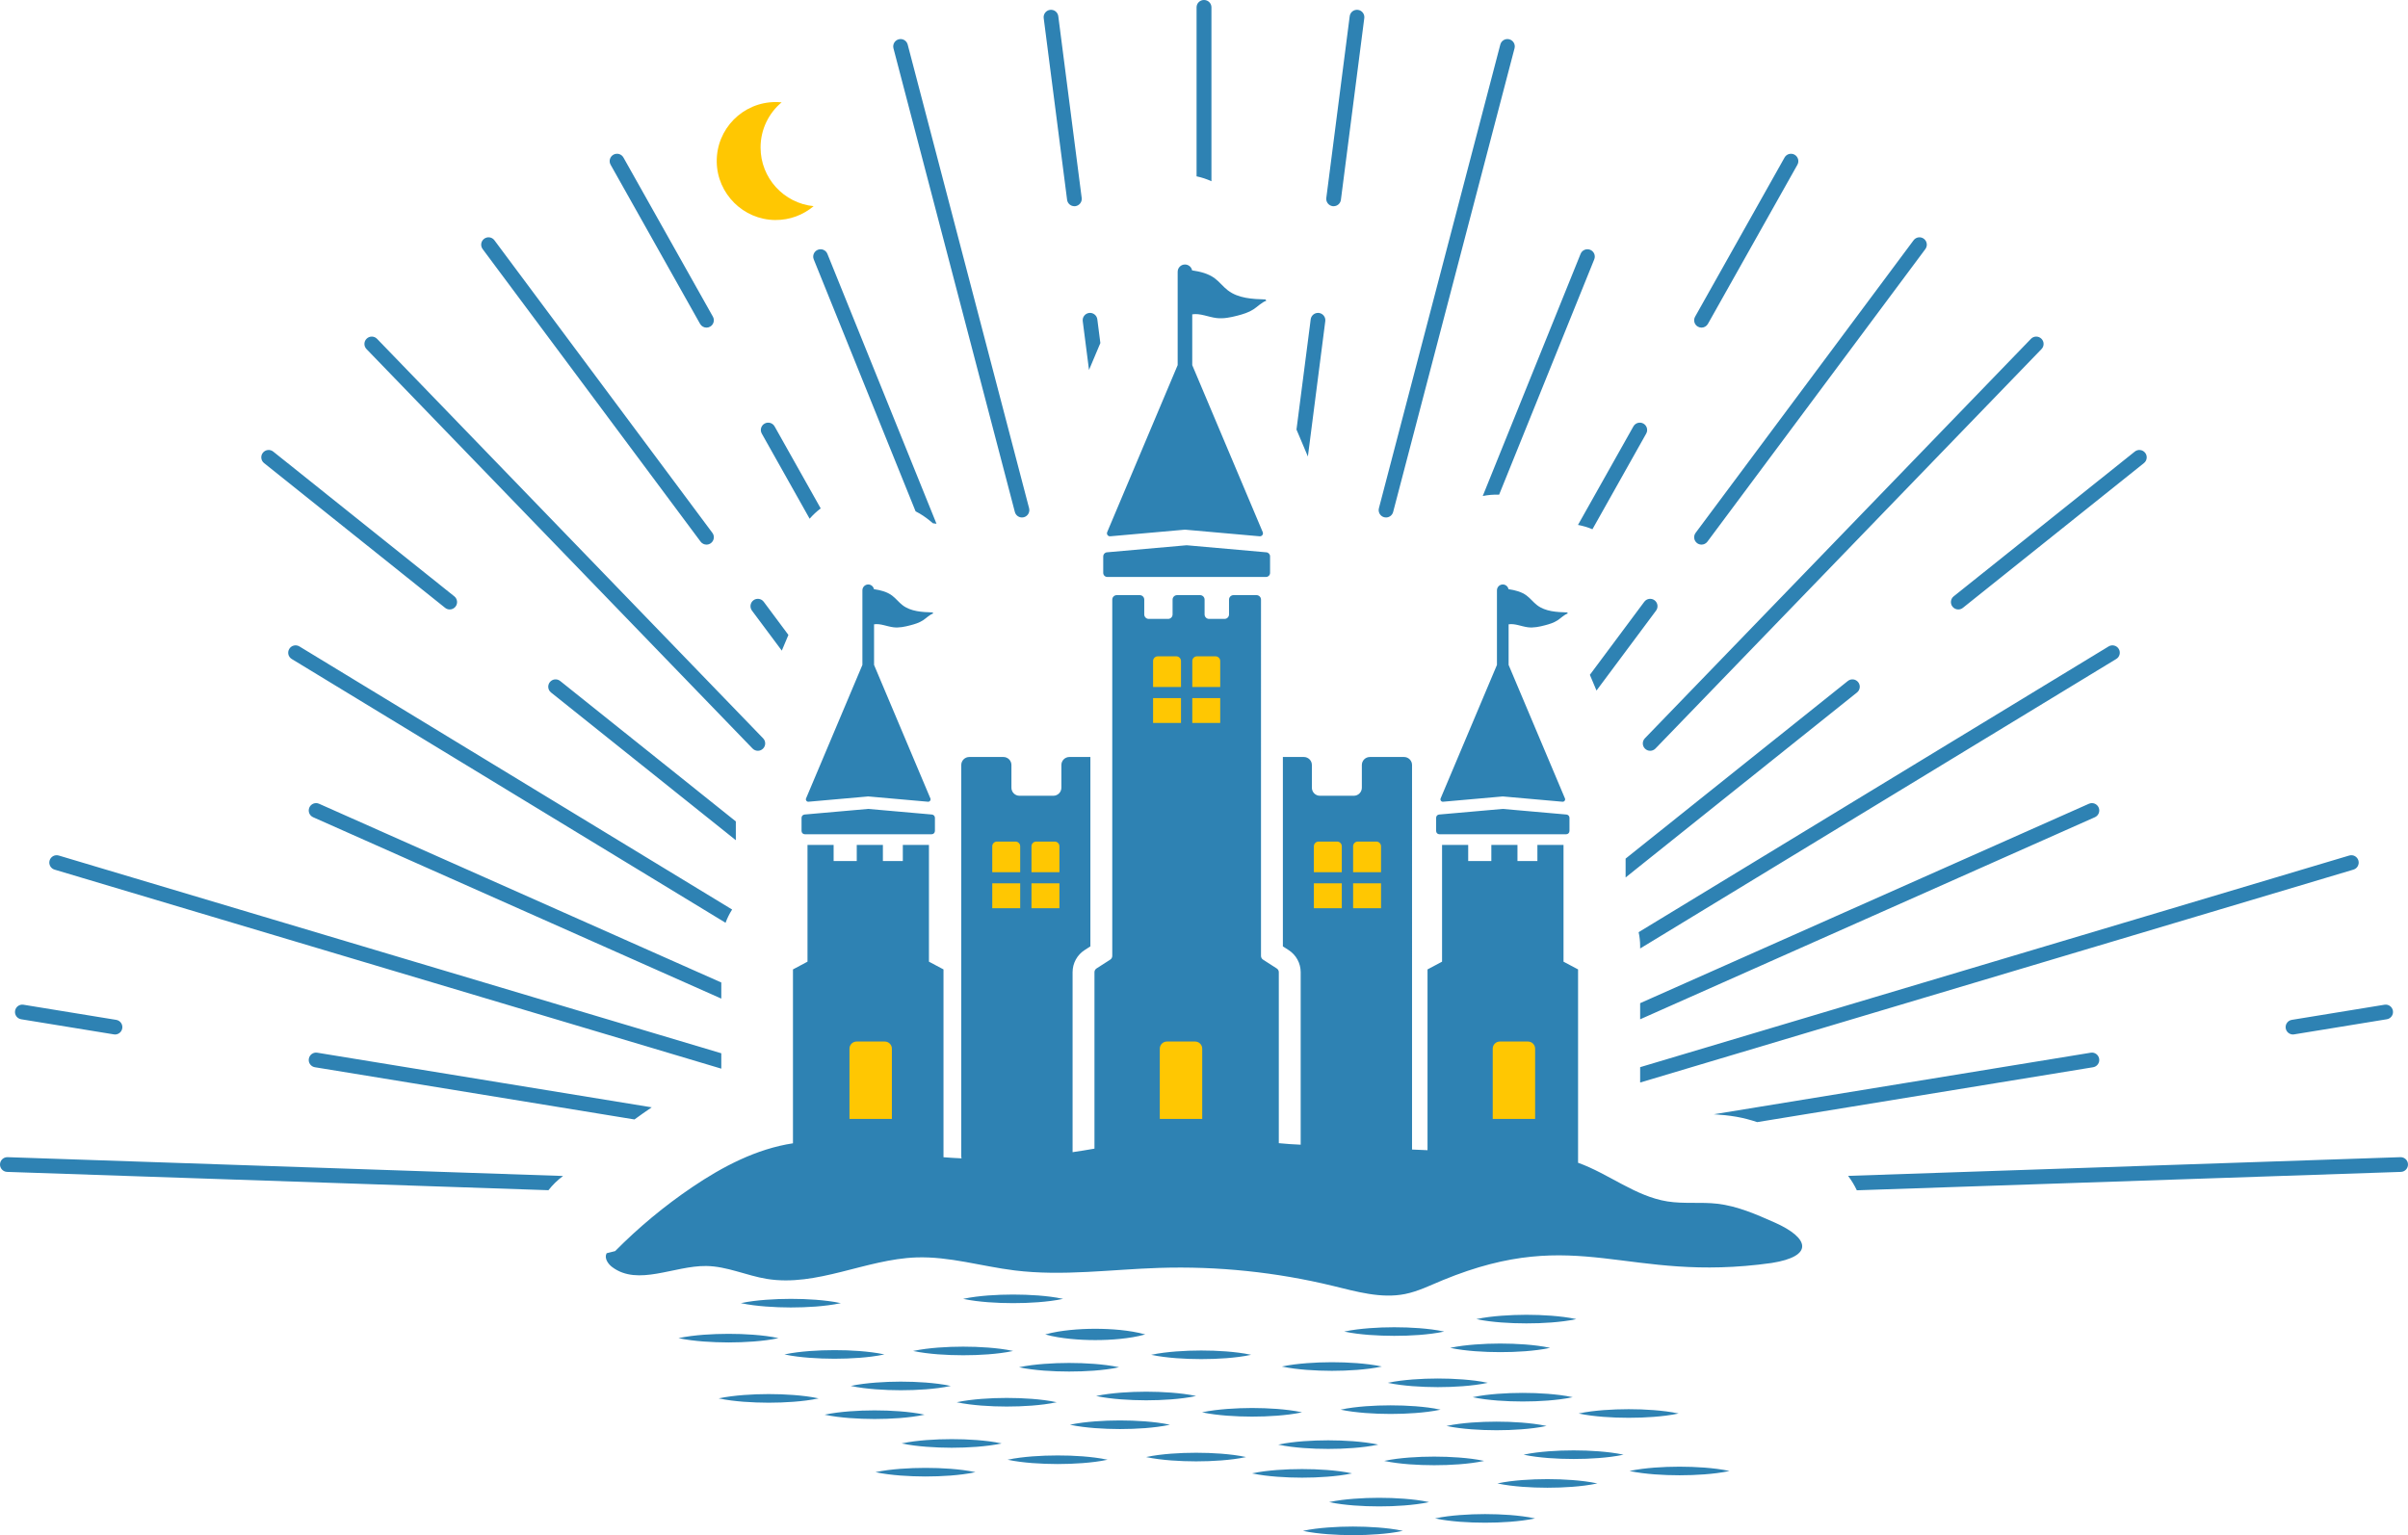 <?xml version="1.0" encoding="UTF-8" standalone="no"?>
<svg
   xmlns:dc="http://purl.org/dc/elements/1.1/"
   xmlns:cc="http://creativecommons.org/ns#"
   xmlns:rdf="http://www.w3.org/1999/02/22-rdf-syntax-ns#"
   xmlns:svg="http://www.w3.org/2000/svg"
   xmlns="http://www.w3.org/2000/svg"
   id="svg14"
   version="1.1"
   viewBox="0 0 768.276 489.895"
   height="489.895pt"
   width="768.276pt">
  <defs
     id="defs5">
    <clipPath
       id="clip1">
      <path
         id="path2"
         d="M 116.672,36.738 H 885 V 526.727 H 116.672 Z m 0,0" />
    </clipPath>
  </defs>
  <g
     transform="translate(-116.686,-36.82)"
     id="surface1">
    <g
       style="clip-rule:nonzero"
       id="g9"
       clip-path="url(#clip1)">
      <path
         id="path7"
         d="m 582.512,522.453 c 2.664,0.199 5.316,0.293 7.98,0.293 2.66,0.004 5.316,-0.09 7.977,-0.293 2.656,-0.207 5.312,-0.508 7.977,-1.074 -2.664,-0.574 -5.32,-0.871 -7.977,-1.086 C 595.809,520.098 593.152,520 590.492,520 c -2.664,0 -5.316,0.098 -7.98,0.305 -2.652,0.203 -5.312,0.5 -7.973,1.074 2.66,0.566 5.32,0.859 7.973,1.074 z M 548.715,517.25 c 2.656,0.199 5.316,0.293 7.977,0.293 2.656,0.012 5.316,-0.09 7.969,-0.293 2.664,-0.207 5.324,-0.508 7.98,-1.074 -2.656,-0.574 -5.316,-0.867 -7.98,-1.078 -2.652,-0.203 -5.312,-0.297 -7.969,-0.297 -2.66,0 -5.32,0.094 -7.977,0.301 -2.66,0.207 -5.316,0.5 -7.977,1.074 2.66,0.566 5.316,0.859 7.977,1.074 z m -8.352,9.172 c 2.656,0.199 5.316,0.293 7.977,0.293 2.652,0.012 5.316,-0.086 7.969,-0.293 2.664,-0.207 5.324,-0.5 7.98,-1.074 -2.656,-0.574 -5.316,-0.867 -7.98,-1.078 -2.652,-0.199 -5.316,-0.297 -7.969,-0.297 -2.66,0 -5.32,0.098 -7.977,0.301 -2.66,0.207 -5.324,0.5 -7.977,1.074 2.652,0.566 5.316,0.863 7.977,1.074 z m 27.078,-47.242 c 2.664,0.207 5.324,0.293 7.977,0.305 2.66,0 5.316,-0.098 7.977,-0.297 2.664,-0.215 5.316,-0.508 7.98,-1.082 -2.664,-0.574 -5.316,-0.867 -7.98,-1.078 -2.66,-0.203 -5.316,-0.297 -7.977,-0.297 -2.652,0.008 -5.312,0.094 -7.977,0.301 -2.652,0.215 -5.316,0.508 -7.977,1.074 2.66,0.566 5.324,0.859 7.977,1.074 z m -33.797,-5.199 c 2.66,0.203 5.316,0.293 7.977,0.301 2.656,0 5.316,-0.098 7.977,-0.297 2.652,-0.211 5.316,-0.504 7.98,-1.078 -2.664,-0.574 -5.328,-0.867 -7.98,-1.082 -2.66,-0.199 -5.32,-0.297 -7.977,-0.297 -2.66,0.012 -5.316,0.098 -7.977,0.305 -2.664,0.211 -5.316,0.508 -7.977,1.074 2.66,0.566 5.312,0.859 7.977,1.074 z m 62.047,-15.133 c 2.656,0.199 5.312,0.293 7.973,0.293 2.664,0.008 5.316,-0.09 7.98,-0.289 2.652,-0.211 5.316,-0.504 7.973,-1.078 -2.656,-0.574 -5.32,-0.867 -7.973,-1.082 -2.664,-0.199 -5.316,-0.297 -7.98,-0.297 -2.66,0.012 -5.316,0.098 -7.973,0.305 -2.664,0.207 -5.316,0.508 -7.98,1.074 2.664,0.566 5.316,0.863 7.98,1.074 z m -8.352,9.172 c 2.656,0.199 5.312,0.293 7.973,0.293 2.656,0.008 5.316,-0.086 7.98,-0.285 2.652,-0.215 5.316,-0.508 7.973,-1.082 -2.656,-0.57 -5.32,-0.867 -7.973,-1.082 -2.664,-0.195 -5.324,-0.293 -7.98,-0.293 -2.66,0.008 -5.316,0.098 -7.973,0.305 -2.664,0.211 -5.316,0.504 -7.98,1.07 2.664,0.566 5.316,0.863 7.98,1.074 z m -33.801,-5.199 c 2.652,0.195 5.316,0.293 7.969,0.293 2.664,0.008 5.324,-0.086 7.977,-0.285 2.664,-0.215 5.324,-0.508 7.977,-1.082 -2.652,-0.574 -5.312,-0.871 -7.977,-1.082 -2.652,-0.199 -5.312,-0.293 -7.977,-0.293 -2.652,0.004 -5.316,0.094 -7.969,0.301 -2.664,0.215 -5.324,0.508 -7.977,1.074 2.652,0.566 5.312,0.859 7.977,1.074 z m 12.742,41.285 c 2.66,0.195 5.32,0.293 7.977,0.293 2.66,0 5.324,-0.086 7.977,-0.293 2.664,-0.207 5.316,-0.512 7.977,-1.074 -2.66,-0.578 -5.312,-0.871 -7.977,-1.082 -2.652,-0.199 -5.316,-0.297 -7.977,-0.297 -2.656,0 -5.316,0.098 -7.977,0.297 -2.652,0.211 -5.316,0.504 -7.969,1.082 2.652,0.562 5.316,0.859 7.969,1.074 z m -33.801,-5.203 c 2.664,0.199 5.316,0.293 7.98,0.293 2.66,0 5.316,-0.086 7.977,-0.293 2.652,-0.207 5.312,-0.508 7.977,-1.074 -2.664,-0.57 -5.324,-0.867 -7.977,-1.082 -2.66,-0.195 -5.316,-0.293 -7.977,-0.293 -2.664,0 -5.316,0.098 -7.98,0.293 -2.66,0.215 -5.316,0.512 -7.977,1.082 2.66,0.566 5.316,0.863 7.977,1.074 z m -8.352,9.172 c 2.664,0.199 5.316,0.297 7.98,0.297 2.652,0 5.312,-0.09 7.973,-0.297 2.656,-0.203 5.316,-0.504 7.98,-1.07 -2.664,-0.574 -5.324,-0.871 -7.98,-1.082 -2.66,-0.199 -5.32,-0.293 -7.973,-0.293 -2.664,0 -5.316,0.094 -7.98,0.293 -2.66,0.211 -5.316,0.508 -7.977,1.082 2.66,0.566 5.316,0.859 7.977,1.07 z M 490.328,502.875 c 2.66,0.199 5.316,0.297 7.977,0.297 2.66,0 5.32,-0.09 7.977,-0.297 2.66,-0.203 5.32,-0.508 7.977,-1.074 -2.656,-0.574 -5.316,-0.867 -7.977,-1.082 -2.656,-0.199 -5.316,-0.293 -7.977,-0.293 -2.66,0 -5.316,0.094 -7.977,0.293 -2.656,0.215 -5.316,0.508 -7.977,1.082 2.66,0.566 5.32,0.859 7.977,1.074 z m 154.23,4.445 c 2.664,0.199 5.316,0.293 7.977,0.293 2.66,0 5.316,-0.09 7.977,-0.293 2.664,-0.207 5.316,-0.508 7.98,-1.074 -2.664,-0.574 -5.316,-0.867 -7.98,-1.082 -2.66,-0.199 -5.316,-0.297 -7.977,-0.297 -2.66,0 -5.312,0.098 -7.977,0.297 -2.652,0.215 -5.316,0.508 -7.977,1.082 2.66,0.566 5.324,0.859 7.977,1.074 z m -33.797,-5.203 c 2.652,0.199 5.316,0.293 7.977,0.293 2.652,0 5.316,-0.086 7.977,-0.293 2.652,-0.207 5.316,-0.508 7.969,-1.074 -2.652,-0.574 -5.316,-0.867 -7.969,-1.078 -2.66,-0.203 -5.324,-0.297 -7.977,-0.297 -2.66,0 -5.324,0.094 -7.977,0.297 -2.664,0.211 -5.324,0.504 -7.977,1.078 2.652,0.566 5.312,0.859 7.977,1.074 z m -8.352,9.176 c 2.652,0.195 5.312,0.293 7.977,0.293 2.652,0 5.316,-0.09 7.969,-0.293 2.66,-0.207 5.324,-0.512 7.977,-1.078 -2.652,-0.57 -5.316,-0.867 -7.977,-1.078 -2.652,-0.199 -5.316,-0.293 -7.969,-0.293 -2.664,0 -5.324,0.094 -7.977,0.293 -2.664,0.211 -5.324,0.508 -7.977,1.078 2.652,0.566 5.312,0.863 7.977,1.078 z m 25.918,-22.32 c 2.656,0.199 5.32,0.293 7.973,0.293 2.664,0 5.324,-0.086 7.98,-0.293 2.66,-0.207 5.316,-0.508 7.973,-1.074 -2.656,-0.574 -5.312,-0.871 -7.973,-1.082 -2.656,-0.207 -5.316,-0.297 -7.98,-0.297 -2.652,0 -5.316,0.098 -7.973,0.297 -2.66,0.211 -5.316,0.508 -7.973,1.082 2.656,0.566 5.312,0.859 7.973,1.074 z m -33.801,-5.203 c 2.66,0.199 5.316,0.293 7.977,0.293 2.664,0 5.316,-0.086 7.977,-0.293 2.656,-0.211 5.316,-0.508 7.977,-1.074 -2.66,-0.57 -5.32,-0.867 -7.977,-1.078 -2.66,-0.207 -5.312,-0.297 -7.977,-0.297 -2.66,0 -5.316,0.098 -7.977,0.297 -2.664,0.211 -5.316,0.508 -7.977,1.078 2.66,0.566 5.312,0.863 7.977,1.074 z m -8.352,9.172 c 2.66,0.199 5.316,0.297 7.977,0.297 2.656,0 5.316,-0.09 7.977,-0.297 2.652,-0.203 5.316,-0.504 7.977,-1.07 -2.66,-0.574 -5.324,-0.867 -7.977,-1.082 -2.66,-0.207 -5.32,-0.293 -7.977,-0.293 -2.66,0 -5.316,0.094 -7.977,0.293 -2.664,0.215 -5.316,0.508 -7.98,1.082 2.664,0.566 5.316,0.859 7.98,1.07 z m -33.797,-5.199 c 2.652,0.199 5.316,0.297 7.969,0.297 2.66,0 5.32,-0.09 7.977,-0.297 2.66,-0.203 5.324,-0.508 7.977,-1.07 -2.652,-0.578 -5.316,-0.871 -7.977,-1.086 -2.656,-0.203 -5.316,-0.293 -7.977,-0.293 -2.652,0 -5.316,0.094 -7.969,0.293 -2.664,0.215 -5.324,0.508 -7.98,1.086 2.656,0.562 5.316,0.855 7.98,1.07 z m -106.25,15.98 c 2.66,0.203 5.32,0.293 7.98,0.301 2.656,0 5.316,-0.098 7.977,-0.297 2.656,-0.211 5.312,-0.504 7.973,-1.078 -2.66,-0.574 -5.316,-0.867 -7.973,-1.082 -2.66,-0.199 -5.32,-0.297 -7.977,-0.285 -2.66,0 -5.32,0.094 -7.98,0.293 -2.656,0.211 -5.312,0.508 -7.973,1.074 2.66,0.566 5.316,0.859 7.973,1.074 z m -33.797,-5.203 c 2.656,0.207 5.316,0.293 7.973,0.305 2.66,0 5.32,-0.098 7.98,-0.297 2.656,-0.215 5.316,-0.508 7.973,-1.082 -2.656,-0.574 -5.316,-0.867 -7.973,-1.078 -2.66,-0.199 -5.32,-0.297 -7.98,-0.289 -2.656,0 -5.316,0.094 -7.973,0.293 -2.66,0.215 -5.32,0.508 -7.977,1.074 2.656,0.566 5.316,0.863 7.977,1.074 z m -8.352,9.176 c 2.656,0.203 5.316,0.293 7.973,0.301 2.66,0 5.316,-0.098 7.977,-0.293 2.66,-0.215 5.32,-0.512 7.977,-1.086 -2.656,-0.57 -5.316,-0.867 -7.977,-1.078 -2.66,-0.199 -5.316,-0.293 -7.977,-0.289 -2.656,0 -5.316,0.098 -7.973,0.297 -2.66,0.211 -5.32,0.504 -7.98,1.07 2.66,0.57 5.32,0.863 7.98,1.078 z m -29.047,-37.578 c 2.66,0.203 5.32,0.293 7.977,0.301 2.66,0 5.32,-0.098 7.98,-0.293 2.656,-0.215 5.312,-0.508 7.973,-1.082 -2.66,-0.574 -5.316,-0.867 -7.973,-1.082 -2.66,-0.199 -5.32,-0.293 -7.98,-0.285 -2.656,0 -5.316,0.094 -7.977,0.293 -2.656,0.211 -5.312,0.508 -7.973,1.074 2.66,0.566 5.316,0.867 7.973,1.074 z m -33.797,-5.199 c 2.656,0.203 5.316,0.293 7.973,0.301 2.66,0 5.32,-0.098 7.977,-0.297 2.66,-0.211 5.32,-0.504 7.977,-1.078 -2.656,-0.578 -5.316,-0.871 -7.977,-1.082 -2.656,-0.199 -5.316,-0.297 -7.977,-0.289 -2.656,0 -5.316,0.098 -7.973,0.293 -2.66,0.215 -5.32,0.512 -7.977,1.078 2.656,0.562 5.316,0.867 7.977,1.074 z m 19.891,-11.164 c 2.66,0.207 5.316,0.297 7.973,0.305 2.66,0 5.32,-0.098 7.98,-0.293 2.66,-0.215 5.316,-0.512 7.977,-1.086 -2.66,-0.57 -5.316,-0.867 -7.977,-1.078 -2.66,-0.199 -5.32,-0.293 -7.98,-0.289 -2.656,0 -5.312,0.098 -7.973,0.297 -2.66,0.211 -5.316,0.504 -7.977,1.07 2.66,0.57 5.316,0.863 7.977,1.074 z m 68.871,31.621 c 2.66,0.207 5.32,0.297 7.977,0.301 2.66,0 5.316,-0.094 7.977,-0.293 2.66,-0.215 5.32,-0.508 7.977,-1.082 -2.656,-0.574 -5.316,-0.871 -7.977,-1.082 -2.66,-0.199 -5.316,-0.293 -7.977,-0.293 -2.656,0.004 -5.316,0.094 -7.977,0.301 -2.656,0.215 -5.316,0.508 -7.977,1.074 2.66,0.566 5.32,0.859 7.977,1.074 z m -33.801,-5.203 c 2.66,0.207 5.32,0.297 7.977,0.301 2.66,0 5.32,-0.094 7.977,-0.293 2.66,-0.211 5.316,-0.508 7.977,-1.082 -2.66,-0.57 -5.316,-0.867 -7.977,-1.082 -2.656,-0.195 -5.316,-0.293 -7.977,-0.293 -2.656,0.008 -5.316,0.098 -7.977,0.305 -2.66,0.211 -5.316,0.504 -7.973,1.07 2.656,0.57 5.312,0.863 7.973,1.074 z m -8.352,9.176 c 2.656,0.203 5.32,0.293 7.977,0.301 2.66,0 5.32,-0.098 7.977,-0.293 2.656,-0.215 5.316,-0.512 7.977,-1.082 -2.66,-0.574 -5.32,-0.867 -7.977,-1.082 -2.656,-0.199 -5.316,-0.293 -7.977,-0.293 -2.656,0.008 -5.32,0.094 -7.977,0.301 -2.66,0.211 -5.316,0.508 -7.973,1.074 2.656,0.566 5.312,0.859 7.973,1.074 z m -33.801,-5.199 c 2.66,0.203 5.316,0.293 7.977,0.301 2.66,0 5.32,-0.098 7.977,-0.297 2.66,-0.211 5.316,-0.504 7.977,-1.082 -2.66,-0.574 -5.316,-0.867 -7.977,-1.078 -2.656,-0.203 -5.316,-0.297 -7.977,-0.297 -2.66,0.008 -5.316,0.094 -7.977,0.301 -2.656,0.215 -5.316,0.512 -7.977,1.074 2.66,0.566 5.32,0.859 7.977,1.078 z m 154.23,4.441 c 2.664,0.207 5.316,0.293 7.977,0.301 2.66,0 5.316,-0.094 7.977,-0.297 2.664,-0.211 5.316,-0.504 7.98,-1.078 -2.664,-0.574 -5.316,-0.867 -7.98,-1.082 -2.66,-0.199 -5.316,-0.297 -7.977,-0.297 -2.66,0.012 -5.312,0.098 -7.977,0.305 -2.66,0.215 -5.316,0.508 -7.977,1.074 2.66,0.566 5.316,0.859 7.977,1.074 z M 474.375,483.387 c 2.66,0.207 5.32,0.293 7.977,0.305 2.66,0 5.32,-0.098 7.977,-0.297 2.66,-0.215 5.316,-0.508 7.977,-1.082 -2.66,-0.574 -5.316,-0.867 -7.977,-1.078 -2.656,-0.199 -5.316,-0.297 -7.977,-0.297 -2.656,0.008 -5.316,0.098 -7.977,0.301 -2.66,0.215 -5.316,0.508 -7.973,1.074 2.656,0.566 5.312,0.863 7.973,1.074 z m -8.352,9.176 c 2.656,0.207 5.316,0.293 7.977,0.301 2.66,0 5.316,-0.094 7.977,-0.293 2.656,-0.215 5.316,-0.508 7.977,-1.086 -2.66,-0.57 -5.32,-0.867 -7.977,-1.078 -2.66,-0.199 -5.316,-0.293 -7.977,-0.293 -2.66,0.004 -5.32,0.094 -7.977,0.301 -2.66,0.211 -5.316,0.508 -7.977,1.07 2.66,0.57 5.316,0.863 7.977,1.078 z m 25.922,-22.32 c 2.656,0.199 5.316,0.297 7.977,0.297 2.66,0.004 5.32,-0.09 7.977,-0.289 2.66,-0.211 5.316,-0.508 7.973,-1.082 -2.656,-0.574 -5.312,-0.867 -7.973,-1.082 -2.656,-0.199 -5.316,-0.293 -7.977,-0.293 -2.66,0.008 -5.32,0.094 -7.977,0.301 -2.656,0.215 -5.316,0.508 -7.977,1.074 2.66,0.566 5.32,0.859 7.977,1.074 z m -33.801,-6.164 c 2.66,0.266 5.316,0.391 7.977,0.391 2.656,0.004 5.316,-0.117 7.977,-0.387 2.66,-0.277 5.32,-0.664 7.977,-1.418 -2.656,-0.75 -5.316,-1.137 -7.977,-1.422 -2.66,-0.254 -5.32,-0.379 -7.977,-0.379 -2.66,0 -5.316,0.125 -7.977,0.391 -2.656,0.277 -5.316,0.668 -7.977,1.41 2.66,0.754 5.32,1.133 7.977,1.414 z m -8.352,10.137 c 2.656,0.203 5.316,0.293 7.977,0.293 2.656,0.008 5.316,-0.09 7.973,-0.285 2.66,-0.215 5.32,-0.508 7.98,-1.082 -2.66,-0.574 -5.32,-0.867 -7.98,-1.082 -2.656,-0.199 -5.316,-0.293 -7.973,-0.293 -2.66,0.008 -5.32,0.094 -7.977,0.301 -2.66,0.211 -5.32,0.508 -7.98,1.074 2.66,0.566 5.32,0.859 7.98,1.074 z m -17.852,-21.828 c 2.66,0.199 5.32,0.293 7.977,0.293 2.66,0 5.32,-0.086 7.98,-0.293 2.656,-0.207 5.312,-0.508 7.973,-1.074 -2.66,-0.57 -5.316,-0.867 -7.973,-1.082 -2.66,-0.195 -5.32,-0.293 -7.98,-0.293 -2.656,0 -5.316,0.098 -7.977,0.293 -2.656,0.215 -5.316,0.512 -7.973,1.082 2.656,0.566 5.316,0.863 7.973,1.074 z m -15.953,16.629 c 2.66,0.195 5.32,0.293 7.98,0.293 2.656,0.008 5.316,-0.09 7.973,-0.289 2.66,-0.211 5.32,-0.504 7.977,-1.078 -2.656,-0.578 -5.316,-0.871 -7.977,-1.082 -2.656,-0.203 -5.316,-0.297 -7.973,-0.297 -2.66,0.008 -5.32,0.094 -7.98,0.301 -2.656,0.215 -5.316,0.512 -7.973,1.078 2.656,0.562 5.316,0.859 7.973,1.074 z m 182.023,-220.004 v -12.957 c 2.008,-0.328 4.117,0.699 6.203,0.949 1.789,0.207 3.582,-0.168 5.328,-0.625 1.418,-0.367 2.852,-0.793 4.078,-1.598 1.109,-0.727 2.043,-1.75 3.293,-2.207 l -0.258,-0.316 c -3.328,-0.102 -6.91,-0.285 -9.555,-2.312 -1.207,-0.922 -2.137,-2.172 -3.355,-3.078 -1.656,-1.227 -3.707,-1.719 -5.77,-2.031 -0.16,-0.852 -0.918,-1.5 -1.824,-1.5 -1.023,0 -1.859,0.84 -1.859,1.863 v 23.812 l -17.969,42.594 c -0.23,0.527 0.199,1.117 0.77,1.066 l 18.992,-1.684 h 0.141 l 18.98,1.684 c 0.582,0.051 1.004,-0.539 0.781,-1.066 z m 18.469,47.742 -20.234,-1.785 h -0.184 l -20.238,1.785 c -0.535,0.055 -0.941,0.5 -0.941,1.039 v 4.215 c 0,0.57 0.461,1.039 1.035,1.039 h 40.477 c 0.57,0 1.035,-0.469 1.035,-1.039 v -4.215 c 0,-0.539 -0.414,-0.984 -0.949,-1.039 z M 395.555,249.012 v -12.957 c 2.008,-0.328 4.121,0.699 6.207,0.949 1.785,0.207 3.582,-0.168 5.316,-0.625 1.422,-0.367 2.852,-0.793 4.082,-1.598 1.109,-0.727 2.047,-1.75 3.293,-2.207 l -0.25,-0.316 c -3.336,-0.102 -6.914,-0.285 -9.562,-2.312 -1.203,-0.922 -2.133,-2.172 -3.352,-3.078 -1.656,-1.227 -3.703,-1.719 -5.77,-2.031 -0.168,-0.852 -0.922,-1.5 -1.824,-1.5 -1.027,0 -1.859,0.84 -1.859,1.863 v 23.812 l -17.973,42.594 c -0.223,0.527 0.199,1.117 0.777,1.066 l 18.988,-1.684 h 0.137 l 18.988,1.684 c 0.578,0.051 1,-0.539 0.773,-1.066 z m 18.469,47.742 -20.234,-1.785 h -0.184 l -20.238,1.785 c -0.535,0.055 -0.945,0.5 -0.945,1.039 v 4.215 c 0,0.57 0.461,1.039 1.039,1.039 h 40.473 c 0.574,0 1.039,-0.469 1.039,-1.039 v -4.215 c 0,-0.539 -0.41,-0.984 -0.949,-1.039 z m 83.051,-143.414 v -16.207 c 2.508,-0.418 5.152,0.875 7.766,1.184 2.227,0.266 4.477,-0.211 6.652,-0.77 1.777,-0.465 3.566,-1 5.102,-2 1.391,-0.906 2.566,-2.195 4.125,-2.77 l -0.316,-0.395 c -4.168,-0.125 -8.645,-0.355 -11.961,-2.895 -1.508,-1.152 -2.668,-2.715 -4.191,-3.848 -2.074,-1.535 -4.637,-2.152 -7.219,-2.535 -0.211,-1.074 -1.152,-1.875 -2.285,-1.875 -1.281,0 -2.324,1.035 -2.324,2.324 v 29.785 l -22.484,53.289 c -0.281,0.672 0.246,1.398 0.969,1.336 l 23.758,-2.109 h 0.168 l 23.754,2.109 c 0.727,0.062 1.258,-0.664 0.973,-1.336 z m 26.367,183.852 0.012,0.012 z m -2.723,-124.117 -25.312,-2.242 c -0.078,-0.008 -0.156,-0.008 -0.23,0 l -25.32,2.242 c -0.672,0.059 -1.184,0.625 -1.184,1.293 v 5.277 c 0,0.711 0.582,1.293 1.297,1.293 h 50.641 c 0.711,0 1.293,-0.582 1.293,-1.293 v -5.277 c 0,-0.668 -0.516,-1.234 -1.184,-1.293 z m 162.129,213.852 c -5.863,-2.598 -11.844,-5.223 -18.219,-5.965 -5.277,-0.609 -10.66,0.094 -15.91,-0.734 -10.277,-1.617 -18.762,-8.852 -28.547,-12.344 v -61.703 l -4.641,-2.469 v -37.262 h -8.336 v 5.141 h -6.359 v -5.141 H 592.5 v 5.141 h -7.383 v -5.141 h -8.34 v 37.262 l -4.637,2.469 v 57.691 c -1.645,-0.074 -3.297,-0.145 -4.941,-0.211 V 280.953 c 0,-1.414 -1.148,-2.559 -2.559,-2.559 h -10.895 c -1.414,0 -2.559,1.145 -2.559,2.559 v 7.246 c 0,1.422 -1.148,2.566 -2.566,2.566 h -10.816 c -1.41,0 -2.559,-1.145 -2.559,-2.566 v -7.246 c 0,-1.414 -1.145,-2.559 -2.559,-2.559 h -6.695 v 60.438 l 1.812,1.164 c 2.418,1.555 3.871,4.199 3.871,7.086 v 55.031 c -2.332,-0.102 -4.664,-0.242 -6.98,-0.484 v -54.559 c 0,-0.484 -0.25,-0.934 -0.66,-1.195 l -4.359,-2.805 c -0.414,-0.266 -0.664,-0.719 -0.664,-1.203 V 228.176 c 0,-0.793 -0.637,-1.434 -1.426,-1.434 h -7.352 c -0.785,0 -1.426,0.641 -1.426,1.434 v 4.723 c 0,0.789 -0.641,1.43 -1.434,1.43 h -4.926 c -0.797,0 -1.434,-0.641 -1.434,-1.43 v -4.723 c 0,-0.793 -0.641,-1.434 -1.43,-1.434 h -7.348 c -0.793,0 -1.434,0.641 -1.434,1.434 v 4.723 c 0,0.789 -0.637,1.43 -1.43,1.43 h -6.176 c -0.789,0 -1.43,-0.641 -1.43,-1.43 v -4.723 c 0,-0.793 -0.637,-1.434 -1.43,-1.434 h -7.348 c -0.793,0 -1.43,0.641 -1.43,1.434 v 113.691 c 0,0.484 -0.25,0.938 -0.66,1.203 l -4.367,2.805 c -0.406,0.262 -0.652,0.711 -0.652,1.195 v 56.309 c -2.324,0.414 -4.652,0.785 -6.98,1.125 v -57.422 c 0,-2.887 1.445,-5.531 3.867,-7.086 l 1.812,-1.164 v -60.438 h -6.695 c -1.41,0 -2.559,1.145 -2.559,2.559 v 7.246 c 0,1.422 -1.145,2.566 -2.559,2.566 h -10.816 c -1.414,0 -2.562,-1.145 -2.562,-2.566 v -7.246 c 0,-1.414 -1.145,-2.559 -2.559,-2.559 H 425.938 c -1.414,0 -2.559,1.145 -2.559,2.559 v 124.914 c 0,0.211 0.035,0.41 0.082,0.609 -1.918,-0.082 -3.836,-0.207 -5.75,-0.359 v -59.938 l -4.641,-2.469 v -37.262 h -8.336 v 5.141 H 398.375 v -5.141 h -8.34 v 5.141 h -7.379 v -5.141 h -8.336 v 37.262 l -4.637,2.469 v 55.492 c -11.633,1.766 -22.441,7.418 -32.219,14.043 -8.805,5.961 -17.027,12.793 -24.508,20.355 l -2.719,0.684 c -0.836,1.531 0.398,3.402 1.797,4.438 8.234,6.141 19.699,-0.48 29.973,-0.363 6.598,0.078 12.801,3.047 19.312,4.113 15.945,2.621 31.555,-6.285 47.703,-6.848 10.566,-0.367 20.898,2.855 31.391,4.148 15.281,1.891 30.738,-0.316 46.129,-0.809 18.617,-0.594 37.324,1.348 55.426,5.746 7.555,1.832 15.348,4.113 22.973,2.598 4.215,-0.84 8.094,-2.797 12.066,-4.43 43.43,-17.879 58.418,1.051 104.922,-5.48 13.516,-2.133 12.18,-7.945 0.918,-12.941 z m -559.418,-64.84 29.578,4.824 c 0.125,0.023 0.254,0.039 0.379,0.039 1.129,0 2.125,-0.82 2.309,-1.973 0.211,-1.277 -0.656,-2.484 -1.934,-2.695 l -29.574,-4.828 c -1.277,-0.215 -2.484,0.652 -2.691,1.934 -0.211,1.281 0.656,2.488 1.934,2.699 z m 77.504,-177.488 57.773,46.199 c 0.43,0.344 0.949,0.516 1.461,0.516 0.691,0 1.375,-0.305 1.836,-0.883 0.809,-1.02 0.645,-2.496 -0.367,-3.305 l -57.777,-46.195 c -1.012,-0.812 -2.488,-0.641 -3.297,0.371 -0.809,1.008 -0.645,2.488 0.371,3.297 z m 159.227,87.836 -4.066,-4.207 -119.105,-123.273 c -0.898,-0.934 -2.387,-0.961 -3.316,-0.059 -0.934,0.898 -0.957,2.383 -0.059,3.316 l 120.496,124.707 2.68,2.773 c 0.465,0.48 1.074,0.723 1.688,0.723 0.59,0 1.172,-0.219 1.629,-0.664 0.93,-0.895 0.957,-2.383 0.055,-3.316 z m -19.949,-62.766 c 0.461,0.625 1.168,0.949 1.883,0.949 0.488,0 0.98,-0.152 1.402,-0.465 1.035,-0.777 1.254,-2.25 0.477,-3.285 L 274.434,113.5 c -0.773,-1.047 -2.242,-1.262 -3.281,-0.48 -1.039,0.773 -1.254,2.242 -0.48,3.281 z m -0.164,-69.496 c 0.43,0.766 1.227,1.199 2.047,1.199 0.391,0 0.785,-0.102 1.148,-0.305 1.129,-0.637 1.527,-2.066 0.895,-3.195 L 315.594,87.086 c -0.637,-1.133 -2.066,-1.527 -3.195,-0.895 -1.133,0.641 -1.531,2.066 -0.895,3.199 z m 100.434,60.035 c 0.277,1.051 1.227,1.754 2.27,1.754 0.195,0 0.398,-0.023 0.594,-0.074 1.254,-0.332 2.004,-1.621 1.68,-2.871 L 406.285,51.039 c -0.328,-1.258 -1.609,-2.008 -2.863,-1.676 -1.254,0.332 -2.004,1.609 -1.676,2.871 z m 16.664,-99.621 c 0.152,1.184 1.164,2.043 2.328,2.043 0.098,0 0.195,-0.004 0.301,-0.012 1.281,-0.172 2.191,-1.348 2.027,-2.633 l -7.465,-57.992 c -0.168,-1.289 -1.34,-2.195 -2.629,-2.023 -1.281,0.164 -2.191,1.34 -2.027,2.625 z m 425.391,305.516 -176.211,5.965 c 1.082,1.434 2.016,2.973 2.785,4.605 l 173.586,-5.871 c 1.293,-0.043 2.309,-1.133 2.266,-2.426 -0.043,-1.297 -1.113,-2.309 -2.426,-2.273 z m -13.398,-94.684 c -0.375,-1.246 -1.68,-1.953 -2.926,-1.578 l -226.234,67.539 v 4.902 l 227.578,-67.945 c 1.246,-0.367 1.953,-1.68 1.582,-2.918 z m -76.461,-67.52 c -0.676,-1.109 -2.121,-1.465 -3.227,-0.793 l -149.957,91.195 c 0.324,1.465 0.484,2.957 0.484,4.445 v 0.758 l 151.902,-92.387 c 1.113,-0.668 1.465,-2.105 0.797,-3.219 z m -6.25,130.805 c -0.207,-1.281 -1.41,-2.156 -2.684,-1.941 l -120.25,19.648 c 2.387,0.148 4.785,0.383 7.191,0.797 2.246,0.395 4.469,0.984 6.648,1.707 l 107.16,-17.512 c 1.281,-0.211 2.148,-1.418 1.934,-2.699 z m -0.168,-80.199 c -0.523,-1.176 -1.906,-1.715 -3.098,-1.188 l -143.184,63.637 v 5.148 l 145.098,-64.492 c 1.176,-0.531 1.711,-1.914 1.184,-3.105 z m -76.723,-39.996 c -0.816,-1.02 -2.289,-1.18 -3.297,-0.367 l -70.898,56.68 v 6.012 l 73.824,-59.027 c 1.012,-0.812 1.184,-2.281 0.371,-3.297 z m -64.961,-26.125 c -1.039,-0.777 -2.508,-0.559 -3.281,0.484 l -17.359,23.305 c 0.707,1.672 1.414,3.352 2.117,5.02 l 19.008,-25.52 c 0.766,-1.043 0.551,-2.516 -0.484,-3.289 z m -3.551,-56.387 c -1.125,-0.633 -2.559,-0.234 -3.199,0.898 l -17.676,31.438 c 1.605,0.312 3.156,0.754 4.609,1.387 l 17.152,-30.531 c 0.641,-1.125 0.234,-2.559 -0.887,-3.191 z m -16.984,-55.461 c -1.199,-0.484 -2.574,0.09 -3.059,1.293 l -31.223,77.281 c 1.691,-0.344 3.453,-0.492 5.23,-0.441 l 30.344,-75.082 c 0.488,-1.207 -0.086,-2.562 -1.293,-3.051 z m -86.543,20.152 c -0.074,0 -0.137,-0.012 -0.215,-0.012 -1.195,-0.051 -2.254,0.832 -2.418,2.039 l -0.195,1.559 -4.34,33.629 c 0.074,0.16 0.145,0.336 0.215,0.5 1.137,2.699 2.277,5.398 3.422,8.098 l 5.551,-43.184 c 0.172,-1.285 -0.738,-2.457 -2.02,-2.629 z m -28.664,218.301 0.121,0.133 0.008,-0.047 z M 500.848,36.82 h -0.051 c -1.293,0 -2.344,1.043 -2.344,2.34 v 53.93 c 1.637,0.344 3.23,0.867 4.746,1.566 V 39.16 c 0,-1.297 -1.059,-2.34 -2.352,-2.34 z m -34.062,101.895 c -0.164,-1.277 -1.344,-2.191 -2.625,-2.027 -1.285,0.172 -2.195,1.344 -2.023,2.629 l 2,15.562 c 1.203,-2.863 2.418,-5.734 3.621,-8.586 z m -89.172,-22.18 c -1.203,0.488 -1.785,1.844 -1.301,3.051 l 32.492,80.41 c 0.438,0.227 0.871,0.469 1.301,0.711 1.48,0.867 2.895,1.941 4.223,3.098 0.387,0.051 0.762,0.105 1.148,0.16 l -34.812,-86.137 c -0.48,-1.203 -1.848,-1.777 -3.051,-1.293 z m -13.789,56.359 c -0.633,-1.133 -2.07,-1.531 -3.195,-0.898 -1.129,0.633 -1.531,2.066 -0.895,3.191 l 15.27,27.168 c 1.055,-1.219 2.234,-2.316 3.527,-3.293 z m -3.465,55.973 c -0.773,-1.043 -2.246,-1.262 -3.285,-0.484 -1.039,0.773 -1.25,2.246 -0.48,3.289 l 9.527,12.777 c 0.703,-1.668 1.406,-3.332 2.109,-5.008 z m -64.945,25.273 c -1.012,-0.812 -2.488,-0.652 -3.301,0.367 -0.805,1.016 -0.641,2.484 0.371,3.297 l 58.969,47.145 v -5.996 z m -83.211,-11.035 c -1.109,-0.672 -2.555,-0.316 -3.223,0.793 -0.676,1.113 -0.328,2.551 0.781,3.219 l 138.414,84.184 c 0.539,-1.48 1.246,-2.906 2.094,-4.23 z m -76.766,66.734 c -1.238,-0.375 -2.551,0.332 -2.926,1.578 -0.371,1.238 0.344,2.551 1.578,2.918 l 212.727,63.516 v -4.906 z m 83.047,-16.523 c -1.18,-0.527 -2.57,0.012 -3.094,1.188 -0.527,1.191 0.004,2.574 1.188,3.105 l 130.238,57.887 v -5.137 z m -0.57,79.445 c -1.281,-0.215 -2.488,0.66 -2.695,1.941 -0.215,1.281 0.652,2.488 1.934,2.699 l 101.965,16.664 c 1.816,-1.324 3.645,-2.621 5.5,-3.871 z m -98.801,33.34 c -1.316,-0.035 -2.375,0.977 -2.426,2.273 -0.043,1.293 0.973,2.383 2.27,2.426 l 172.715,5.844 c 1.34,-1.715 2.914,-3.25 4.66,-4.539 z m 726.836,-41.125 c 0.191,1.152 1.184,1.973 2.316,1.973 0.125,0 0.25,-0.016 0.383,-0.039 l 29.566,-4.824 c 1.281,-0.211 2.148,-1.418 1.938,-2.699 -0.207,-1.281 -1.414,-2.148 -2.691,-1.934 l -29.57,4.828 c -1.281,0.211 -2.148,1.418 -1.941,2.695 z M 739.645,230.43 c 0.465,0.578 1.148,0.883 1.836,0.883 0.508,0 1.031,-0.172 1.465,-0.516 l 57.773,-46.199 c 1.016,-0.809 1.176,-2.289 0.367,-3.297 -0.809,-1.012 -2.285,-1.184 -3.293,-0.371 L 740.012,227.125 c -1.016,0.809 -1.176,2.285 -0.367,3.305 z M 641.543,275.75 c 0.457,0.445 1.047,0.664 1.633,0.664 0.609,0 1.227,-0.242 1.684,-0.715 L 768.039,148.211 c 0.898,-0.934 0.875,-2.418 -0.059,-3.316 -0.934,-0.902 -2.422,-0.883 -3.316,0.055 L 641.484,272.434 c -0.895,0.934 -0.875,2.422 0.059,3.316 z m 16.609,-65.598 c 0.426,0.312 0.914,0.465 1.402,0.465 0.715,0 1.422,-0.324 1.887,-0.949 l 69.535,-93.367 c 0.77,-1.039 0.559,-2.508 -0.477,-3.281 -1.039,-0.781 -2.508,-0.566 -3.285,0.48 l -69.539,93.367 c -0.773,1.035 -0.562,2.508 0.477,3.285 z m 0.25,-69.086 c 0.367,0.203 0.766,0.305 1.152,0.305 0.82,0 1.621,-0.434 2.047,-1.199 l 28.551,-50.781 c 0.629,-1.133 0.23,-2.559 -0.902,-3.199 -1.129,-0.633 -2.559,-0.238 -3.195,0.895 l -28.539,50.785 c -0.641,1.129 -0.238,2.559 0.887,3.195 z m -100.098,60.82 c 0.195,0.051 0.395,0.074 0.594,0.074 1.043,0 1.992,-0.703 2.27,-1.754 L 599.902,52.234 c 0.332,-1.262 -0.418,-2.539 -1.676,-2.871 -1.25,-0.332 -2.535,0.418 -2.863,1.676 L 556.625,199.016 c -0.32,1.25 0.43,2.539 1.68,2.871 z M 539.848,99.984 547.312,41.992 c 0.168,-1.289 1.344,-2.195 2.629,-2.023 1.281,0.164 2.191,1.34 2.023,2.625 l -7.461,57.992 c -0.156,1.184 -1.164,2.043 -2.324,2.043 -0.102,0 -0.199,-0.004 -0.301,-0.012 -1.289,-0.172 -2.191,-1.348 -2.031,-2.633"
         style="fill:#2e82b3;fill-opacity:1;fill-rule:nonzero;stroke:none" />
    </g>
    <path
       id="path11"
       d="m 359.348,83.891 c 0,-5.785 2.605,-10.957 6.707,-14.406 -0.621,-0.066 -1.25,-0.098 -1.883,-0.098 -10.477,0 -18.953,8.57 -18.809,19.082 0.141,10.176 8.461,18.465 18.629,18.563 4.68,0.043 8.973,-1.625 12.285,-4.422 -9.504,-0.941 -16.93,-8.969 -16.93,-18.719 z m 41.895,287.586 c 0,-1.262 -1.02,-2.281 -2.277,-2.281 h -8.977 c -1.258,0 -2.277,1.02 -2.277,2.281 v 22.422 h 13.531 z m 205.227,0 c 0,-1.262 -1.023,-2.281 -2.281,-2.281 h -8.977 c -1.258,0 -2.273,1.02 -2.273,2.281 v 22.422 h 13.531 z m -106.215,0 c 0,-1.262 -1.02,-2.281 -2.277,-2.281 h -8.98 c -1.258,0 -2.277,1.02 -2.277,2.281 v 22.422 h 13.535 z m -45.559,-52.766 h -8.914 v 7.934 h 8.914 z m -12.516,0 h -8.914 v 7.934 h 8.914 z m 12.516,-11.828 c 0,-0.828 -0.672,-1.5 -1.504,-1.5 h -5.91 c -0.824,0 -1.5,0.672 -1.5,1.5 v 8.285 h 8.914 z m -12.516,0 c 0,-0.828 -0.672,-1.5 -1.5,-1.5 h -5.91 c -0.832,0 -1.504,0.672 -1.504,1.5 v 8.285 h 8.914 z m 115.125,11.828 h -8.906 v 7.934 h 8.906 z m -12.516,0 h -8.91 v 7.934 h 8.91 z m 12.516,-11.828 c 0,-0.828 -0.672,-1.5 -1.5,-1.5 h -5.906 c -0.828,0 -1.5,0.672 -1.5,1.5 v 8.285 h 8.906 z m -12.516,0 c 0,-0.828 -0.668,-1.5 -1.496,-1.5 h -5.914 c -0.824,0 -1.5,0.672 -1.5,1.5 v 8.285 h 8.91 z M 506,259.598 h -8.91 v 7.938 H 506 Z m -12.516,0 h -8.91 v 7.938 h 8.91 z M 506,247.77 c 0,-0.836 -0.672,-1.504 -1.5,-1.504 h -5.91 c -0.828,0 -1.5,0.668 -1.5,1.504 v 8.281 H 506 Z m -12.516,8.281 h -8.91 v -8.281 c 0,-0.836 0.672,-1.504 1.504,-1.504 h 5.91 c 0.824,0 1.496,0.668 1.496,1.504 v 8.281"
       style="fill:#ffc702;fill-opacity:1;fill-rule:nonzero;stroke:none" />
  </g>
</svg>
